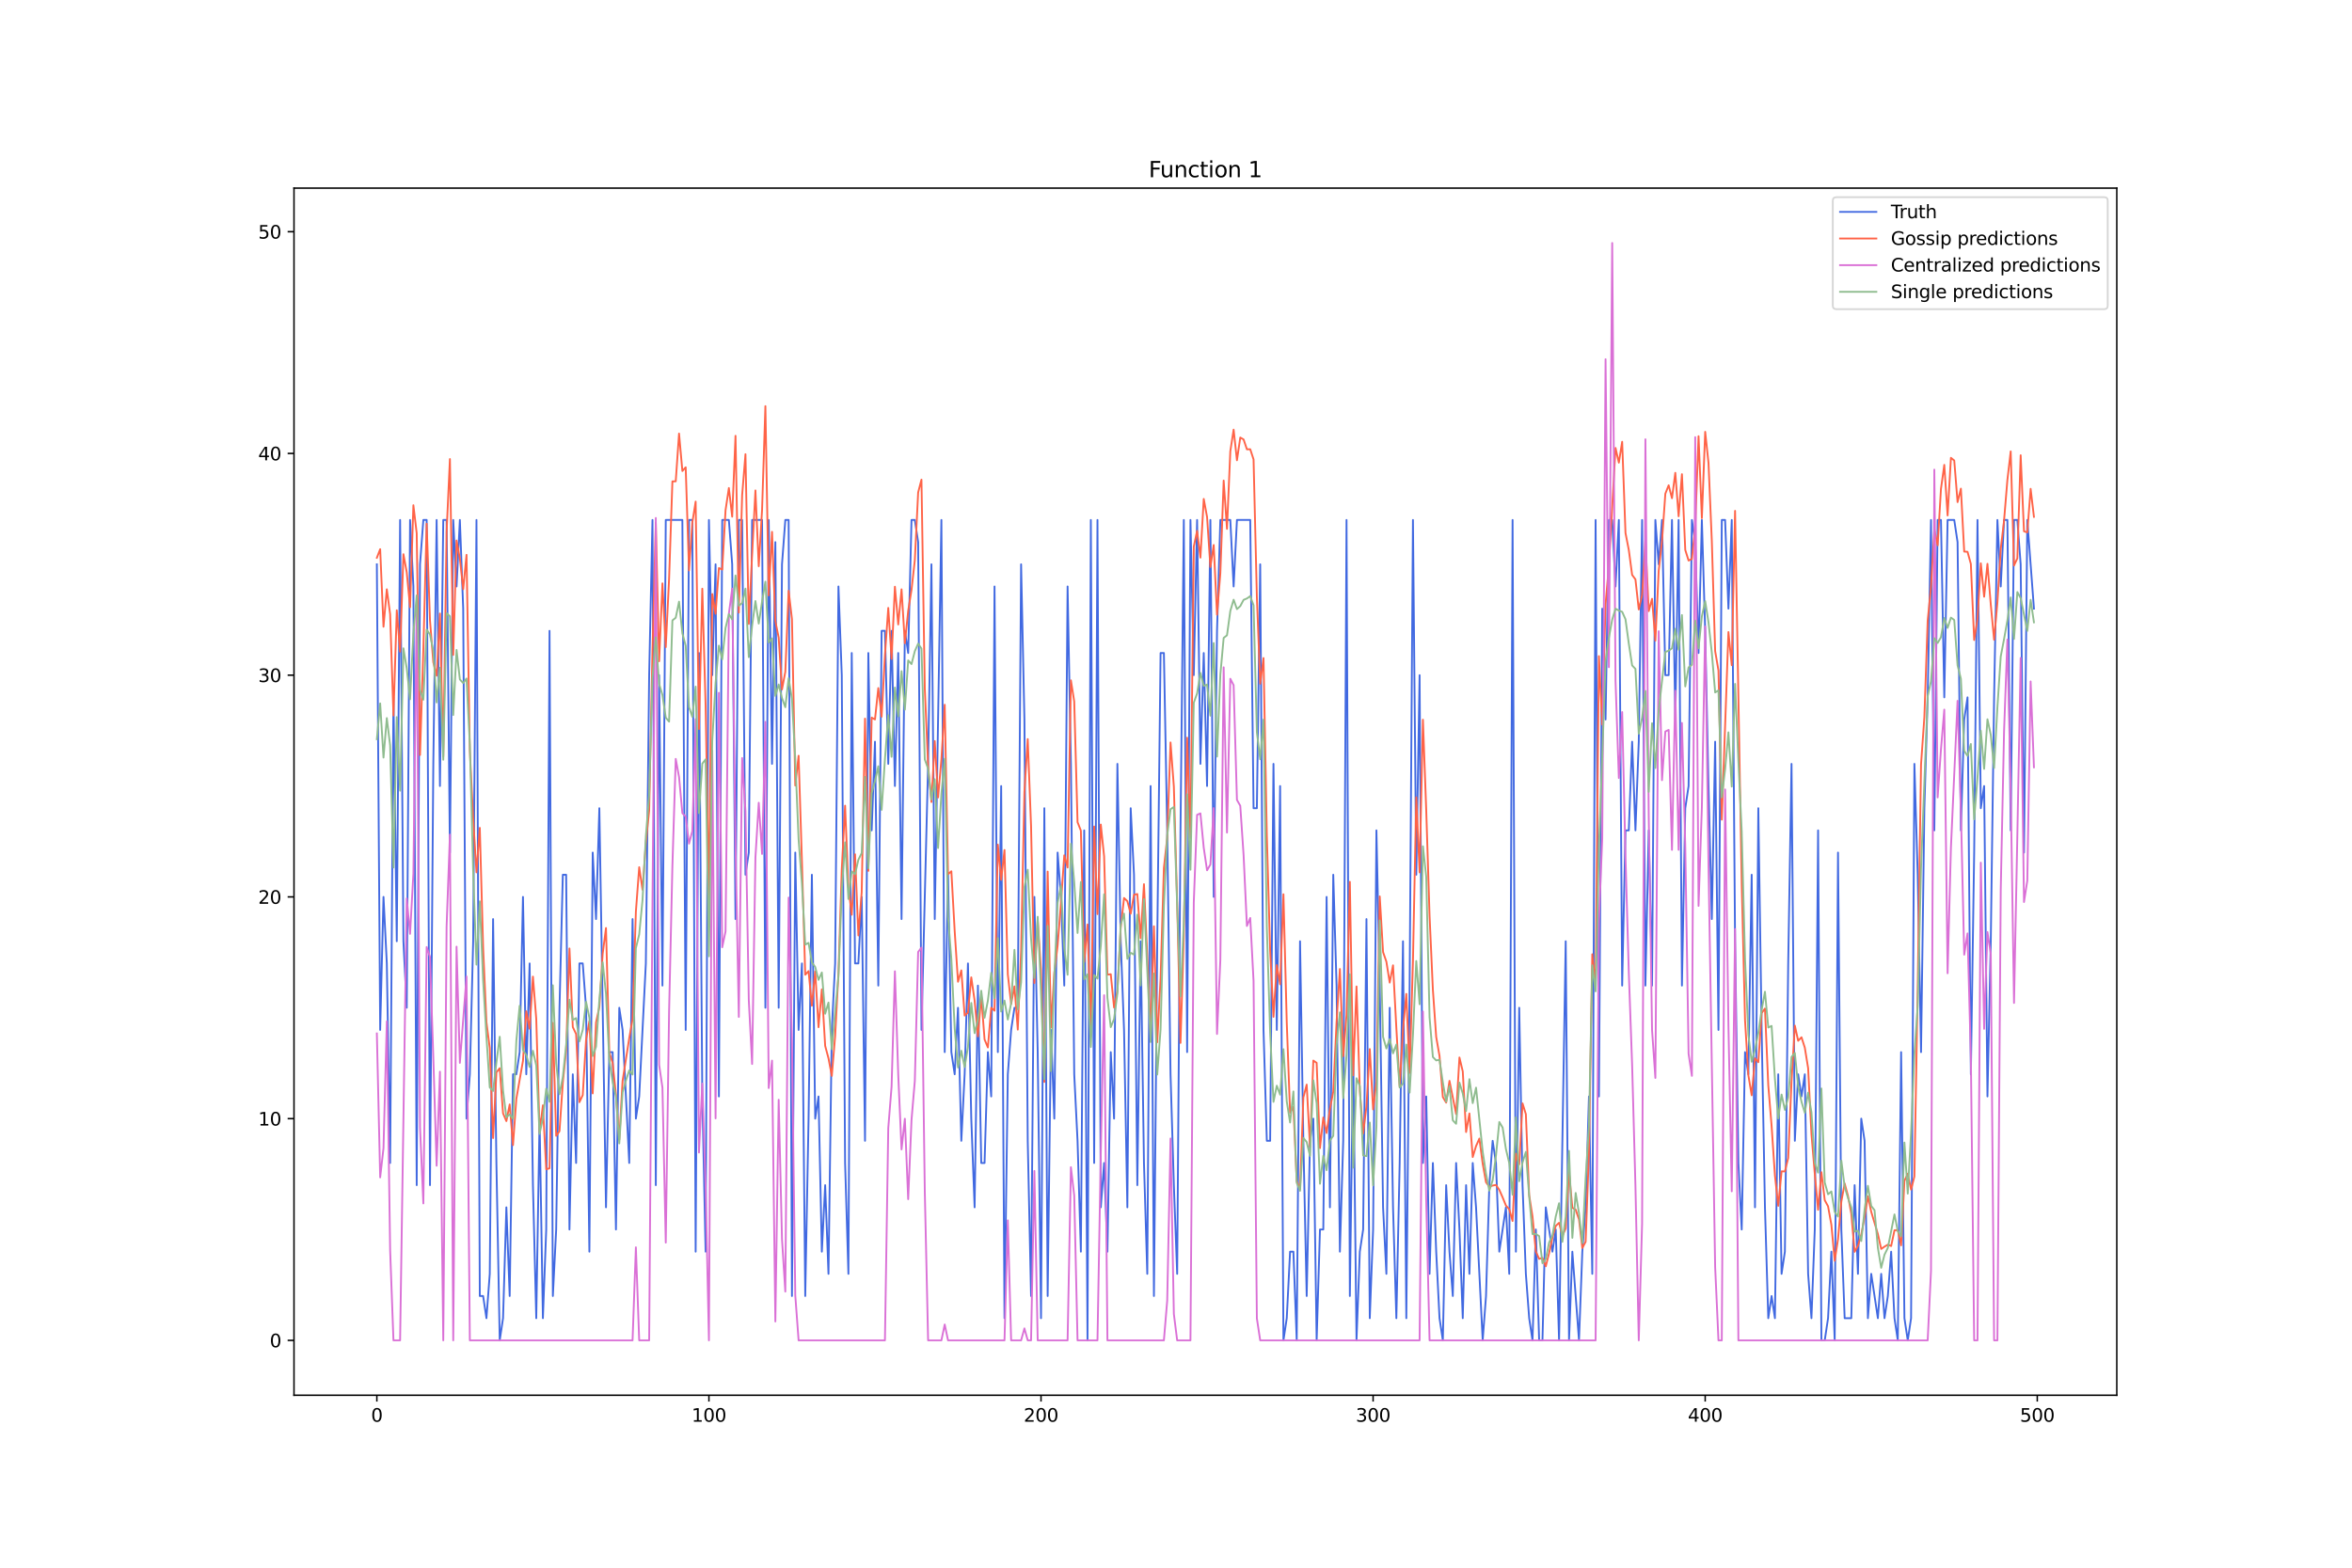 <?xml version="1.0" encoding="utf-8" standalone="no"?>
<!DOCTYPE svg PUBLIC "-//W3C//DTD SVG 1.1//EN"
  "http://www.w3.org/Graphics/SVG/1.1/DTD/svg11.dtd">
<svg xmlns:xlink="http://www.w3.org/1999/xlink" width="1296pt" height="864pt" viewBox="0 0 1296 864" xmlns="http://www.w3.org/2000/svg" version="1.1">
 <defs>
  <style type="text/css">*{stroke-linejoin: round; stroke-linecap: butt}</style>
 </defs>
 <g id="figure_1">
  <g id="patch_1">
   <path d="M 0 864 
L 1296 864 
L 1296 0 
L 0 0 
z
" style="fill: #ffffff"/>
  </g>
  <g id="axes_1">
   <g id="patch_2">
    <path d="M 162 768.96 
L 1166.4 768.96 
L 1166.4 103.68 
L 162 103.68 
z
" style="fill: #ffffff"/>
   </g>
   <g id="matplotlib.axis_1">
    <g id="xtick_1">
     <g id="line2d_1">
      <defs>
       <path id="m74028cc642" d="M 0 0 
L 0 3.5 
" style="stroke: #000000; stroke-width: 0.8"/>
      </defs>
      <g>
       <use xlink:href="#m74028cc642" x="207.655" y="768.96" style="stroke: #000000; stroke-width: 0.8"/>
      </g>
     </g>
     <g id="text_1">
      <!-- 0 -->
      <g transform="translate(204.473 783.558) scale(0.1 -0.1)">
       <defs>
        <path id="DejaVuSans-30" d="M 2034 4250 
Q 1547 4250 1301 3770 
Q 1056 3291 1056 2328 
Q 1056 1369 1301 889 
Q 1547 409 2034 409 
Q 2525 409 2770 889 
Q 3016 1369 3016 2328 
Q 3016 3291 2770 3770 
Q 2525 4250 2034 4250 
z
M 2034 4750 
Q 2819 4750 3233 4129 
Q 3647 3509 3647 2328 
Q 3647 1150 3233 529 
Q 2819 -91 2034 -91 
Q 1250 -91 836 529 
Q 422 1150 422 2328 
Q 422 3509 836 4129 
Q 1250 4750 2034 4750 
z
" transform="scale(0.016)"/>
       </defs>
       <use xlink:href="#DejaVuSans-30"/>
      </g>
     </g>
    </g>
    <g id="xtick_2">
     <g id="line2d_2">
      <g>
       <use xlink:href="#m74028cc642" x="390.639" y="768.96" style="stroke: #000000; stroke-width: 0.8"/>
      </g>
     </g>
     <g id="text_2">
      <!-- 100 -->
      <g transform="translate(381.095 783.558) scale(0.1 -0.1)">
       <defs>
        <path id="DejaVuSans-31" d="M 794 531 
L 1825 531 
L 1825 4091 
L 703 3866 
L 703 4441 
L 1819 4666 
L 2450 4666 
L 2450 531 
L 3481 531 
L 3481 0 
L 794 0 
L 794 531 
z
" transform="scale(0.016)"/>
       </defs>
       <use xlink:href="#DejaVuSans-31"/>
       <use xlink:href="#DejaVuSans-30" x="63.623"/>
       <use xlink:href="#DejaVuSans-30" x="127.246"/>
      </g>
     </g>
    </g>
    <g id="xtick_3">
     <g id="line2d_3">
      <g>
       <use xlink:href="#m74028cc642" x="573.623" y="768.96" style="stroke: #000000; stroke-width: 0.8"/>
      </g>
     </g>
     <g id="text_3">
      <!-- 200 -->
      <g transform="translate(564.079 783.558) scale(0.1 -0.1)">
       <defs>
        <path id="DejaVuSans-32" d="M 1228 531 
L 3431 531 
L 3431 0 
L 469 0 
L 469 531 
Q 828 903 1448 1529 
Q 2069 2156 2228 2338 
Q 2531 2678 2651 2914 
Q 2772 3150 2772 3378 
Q 2772 3750 2511 3984 
Q 2250 4219 1831 4219 
Q 1534 4219 1204 4116 
Q 875 4013 500 3803 
L 500 4441 
Q 881 4594 1212 4672 
Q 1544 4750 1819 4750 
Q 2544 4750 2975 4387 
Q 3406 4025 3406 3419 
Q 3406 3131 3298 2873 
Q 3191 2616 2906 2266 
Q 2828 2175 2409 1742 
Q 1991 1309 1228 531 
z
" transform="scale(0.016)"/>
       </defs>
       <use xlink:href="#DejaVuSans-32"/>
       <use xlink:href="#DejaVuSans-30" x="63.623"/>
       <use xlink:href="#DejaVuSans-30" x="127.246"/>
      </g>
     </g>
    </g>
    <g id="xtick_4">
     <g id="line2d_4">
      <g>
       <use xlink:href="#m74028cc642" x="756.607" y="768.96" style="stroke: #000000; stroke-width: 0.8"/>
      </g>
     </g>
     <g id="text_4">
      <!-- 300 -->
      <g transform="translate(747.063 783.558) scale(0.1 -0.1)">
       <defs>
        <path id="DejaVuSans-33" d="M 2597 2516 
Q 3050 2419 3304 2112 
Q 3559 1806 3559 1356 
Q 3559 666 3084 287 
Q 2609 -91 1734 -91 
Q 1441 -91 1130 -33 
Q 819 25 488 141 
L 488 750 
Q 750 597 1062 519 
Q 1375 441 1716 441 
Q 2309 441 2620 675 
Q 2931 909 2931 1356 
Q 2931 1769 2642 2001 
Q 2353 2234 1838 2234 
L 1294 2234 
L 1294 2753 
L 1863 2753 
Q 2328 2753 2575 2939 
Q 2822 3125 2822 3475 
Q 2822 3834 2567 4026 
Q 2313 4219 1838 4219 
Q 1578 4219 1281 4162 
Q 984 4106 628 3988 
L 628 4550 
Q 988 4650 1302 4700 
Q 1616 4750 1894 4750 
Q 2613 4750 3031 4423 
Q 3450 4097 3450 3541 
Q 3450 3153 3228 2886 
Q 3006 2619 2597 2516 
z
" transform="scale(0.016)"/>
       </defs>
       <use xlink:href="#DejaVuSans-33"/>
       <use xlink:href="#DejaVuSans-30" x="63.623"/>
       <use xlink:href="#DejaVuSans-30" x="127.246"/>
      </g>
     </g>
    </g>
    <g id="xtick_5">
     <g id="line2d_5">
      <g>
       <use xlink:href="#m74028cc642" x="939.591" y="768.96" style="stroke: #000000; stroke-width: 0.8"/>
      </g>
     </g>
     <g id="text_5">
      <!-- 400 -->
      <g transform="translate(930.047 783.558) scale(0.1 -0.1)">
       <defs>
        <path id="DejaVuSans-34" d="M 2419 4116 
L 825 1625 
L 2419 1625 
L 2419 4116 
z
M 2253 4666 
L 3047 4666 
L 3047 1625 
L 3713 1625 
L 3713 1100 
L 3047 1100 
L 3047 0 
L 2419 0 
L 2419 1100 
L 313 1100 
L 313 1709 
L 2253 4666 
z
" transform="scale(0.016)"/>
       </defs>
       <use xlink:href="#DejaVuSans-34"/>
       <use xlink:href="#DejaVuSans-30" x="63.623"/>
       <use xlink:href="#DejaVuSans-30" x="127.246"/>
      </g>
     </g>
    </g>
    <g id="xtick_6">
     <g id="line2d_6">
      <g>
       <use xlink:href="#m74028cc642" x="1122.575" y="768.96" style="stroke: #000000; stroke-width: 0.8"/>
      </g>
     </g>
     <g id="text_6">
      <!-- 500 -->
      <g transform="translate(1113.032 783.558) scale(0.1 -0.1)">
       <defs>
        <path id="DejaVuSans-35" d="M 691 4666 
L 3169 4666 
L 3169 4134 
L 1269 4134 
L 1269 2991 
Q 1406 3038 1543 3061 
Q 1681 3084 1819 3084 
Q 2600 3084 3056 2656 
Q 3513 2228 3513 1497 
Q 3513 744 3044 326 
Q 2575 -91 1722 -91 
Q 1428 -91 1123 -41 
Q 819 9 494 109 
L 494 744 
Q 775 591 1075 516 
Q 1375 441 1709 441 
Q 2250 441 2565 725 
Q 2881 1009 2881 1497 
Q 2881 1984 2565 2268 
Q 2250 2553 1709 2553 
Q 1456 2553 1204 2497 
Q 953 2441 691 2322 
L 691 4666 
z
" transform="scale(0.016)"/>
       </defs>
       <use xlink:href="#DejaVuSans-35"/>
       <use xlink:href="#DejaVuSans-30" x="63.623"/>
       <use xlink:href="#DejaVuSans-30" x="127.246"/>
      </g>
     </g>
    </g>
   </g>
   <g id="matplotlib.axis_2">
    <g id="ytick_1">
     <g id="line2d_7">
      <defs>
       <path id="mfea07d6af3" d="M 0 0 
L -3.5 0 
" style="stroke: #000000; stroke-width: 0.8"/>
      </defs>
      <g>
       <use xlink:href="#mfea07d6af3" x="162" y="738.72" style="stroke: #000000; stroke-width: 0.8"/>
      </g>
     </g>
     <g id="text_7">
      <!-- 0 -->
      <g transform="translate(148.637 742.519) scale(0.1 -0.1)">
       <use xlink:href="#DejaVuSans-30"/>
      </g>
     </g>
    </g>
    <g id="ytick_2">
     <g id="line2d_8">
      <g>
       <use xlink:href="#mfea07d6af3" x="162" y="616.516" style="stroke: #000000; stroke-width: 0.8"/>
      </g>
     </g>
     <g id="text_8">
      <!-- 10 -->
      <g transform="translate(142.275 620.315) scale(0.1 -0.1)">
       <use xlink:href="#DejaVuSans-31"/>
       <use xlink:href="#DejaVuSans-30" x="63.623"/>
      </g>
     </g>
    </g>
    <g id="ytick_3">
     <g id="line2d_9">
      <g>
       <use xlink:href="#mfea07d6af3" x="162" y="494.311" style="stroke: #000000; stroke-width: 0.8"/>
      </g>
     </g>
     <g id="text_9">
      <!-- 20 -->
      <g transform="translate(142.275 498.111) scale(0.1 -0.1)">
       <use xlink:href="#DejaVuSans-32"/>
       <use xlink:href="#DejaVuSans-30" x="63.623"/>
      </g>
     </g>
    </g>
    <g id="ytick_4">
     <g id="line2d_10">
      <g>
       <use xlink:href="#mfea07d6af3" x="162" y="372.107" style="stroke: #000000; stroke-width: 0.8"/>
      </g>
     </g>
     <g id="text_10">
      <!-- 30 -->
      <g transform="translate(142.275 375.906) scale(0.1 -0.1)">
       <use xlink:href="#DejaVuSans-33"/>
       <use xlink:href="#DejaVuSans-30" x="63.623"/>
      </g>
     </g>
    </g>
    <g id="ytick_5">
     <g id="line2d_11">
      <g>
       <use xlink:href="#mfea07d6af3" x="162" y="249.903" style="stroke: #000000; stroke-width: 0.8"/>
      </g>
     </g>
     <g id="text_11">
      <!-- 40 -->
      <g transform="translate(142.275 253.702) scale(0.1 -0.1)">
       <use xlink:href="#DejaVuSans-34"/>
       <use xlink:href="#DejaVuSans-30" x="63.623"/>
      </g>
     </g>
    </g>
    <g id="ytick_6">
     <g id="line2d_12">
      <g>
       <use xlink:href="#mfea07d6af3" x="162" y="127.698" style="stroke: #000000; stroke-width: 0.8"/>
      </g>
     </g>
     <g id="text_12">
      <!-- 50 -->
      <g transform="translate(142.275 131.497) scale(0.1 -0.1)">
       <use xlink:href="#DejaVuSans-35"/>
       <use xlink:href="#DejaVuSans-30" x="63.623"/>
      </g>
     </g>
    </g>
   </g>
   <g id="line2d_13">
    <path d="M 207.655 311.005 
L 209.484 567.634 
L 211.314 494.311 
L 213.144 530.973 
L 214.974 640.957 
L 216.804 384.327 
L 218.634 518.752 
L 220.463 286.564 
L 222.293 518.752 
L 224.123 555.413 
L 225.953 286.564 
L 227.783 323.225 
L 229.613 653.177 
L 231.442 311.005 
L 233.272 286.564 
L 235.102 286.564 
L 236.932 653.177 
L 238.762 420.989 
L 240.592 286.564 
L 242.422 433.209 
L 244.251 286.564 
L 246.081 286.564 
L 247.911 469.87 
L 249.741 286.564 
L 251.571 323.225 
L 253.401 286.564 
L 255.23 335.446 
L 257.06 616.516 
L 258.89 592.075 
L 260.72 518.752 
L 262.55 286.564 
L 264.38 714.279 
L 266.209 714.279 
L 268.039 726.5 
L 269.869 702.059 
L 271.699 506.532 
L 273.529 640.957 
L 275.359 738.72 
L 277.189 726.5 
L 279.018 665.397 
L 280.848 714.279 
L 282.678 592.075 
L 284.508 592.075 
L 286.338 579.854 
L 288.168 494.311 
L 289.997 592.075 
L 291.827 530.973 
L 293.657 653.177 
L 295.487 726.5 
L 297.317 616.516 
L 299.147 726.5 
L 300.976 677.618 
L 302.806 347.666 
L 304.636 714.279 
L 306.466 677.618 
L 308.296 555.413 
L 310.126 482.091 
L 311.956 482.091 
L 313.785 677.618 
L 315.615 592.075 
L 317.445 640.957 
L 319.275 530.973 
L 321.105 530.973 
L 322.935 555.413 
L 324.764 689.838 
L 326.594 469.87 
L 328.424 506.532 
L 330.254 445.43 
L 333.914 665.397 
L 335.743 579.854 
L 337.573 579.854 
L 339.403 677.618 
L 341.233 555.413 
L 343.063 567.634 
L 346.723 640.957 
L 348.552 506.532 
L 350.382 616.516 
L 352.212 604.295 
L 355.872 530.973 
L 357.702 372.107 
L 359.531 286.564 
L 361.361 653.177 
L 363.191 372.107 
L 365.021 543.193 
L 366.851 286.564 
L 376 286.564 
L 377.83 567.634 
L 379.66 286.564 
L 381.489 286.564 
L 383.319 689.838 
L 385.149 359.887 
L 386.979 604.295 
L 388.809 689.838 
L 390.639 286.564 
L 392.469 372.107 
L 394.298 311.005 
L 396.128 604.295 
L 397.958 286.564 
L 401.618 286.564 
L 403.448 311.005 
L 405.277 506.532 
L 407.107 286.564 
L 408.937 286.564 
L 410.767 482.091 
L 412.597 469.87 
L 414.427 286.564 
L 419.916 286.564 
L 421.746 555.413 
L 423.576 286.564 
L 425.406 420.989 
L 427.236 298.784 
L 429.065 555.413 
L 430.895 311.005 
L 432.725 286.564 
L 434.555 286.564 
L 436.385 714.279 
L 438.215 469.87 
L 440.044 567.634 
L 441.874 530.973 
L 443.704 714.279 
L 445.534 616.516 
L 447.364 482.091 
L 449.194 616.516 
L 451.023 604.295 
L 452.853 689.838 
L 454.683 653.177 
L 456.513 702.059 
L 458.343 567.634 
L 460.173 530.973 
L 462.003 323.225 
L 463.832 372.107 
L 465.662 640.957 
L 467.492 702.059 
L 469.322 359.887 
L 471.152 530.973 
L 472.982 530.973 
L 474.811 494.311 
L 476.641 628.736 
L 478.471 359.887 
L 480.301 457.65 
L 482.131 408.768 
L 483.961 543.193 
L 485.79 347.666 
L 487.62 347.666 
L 489.45 420.989 
L 491.28 347.666 
L 493.11 433.209 
L 494.94 359.887 
L 496.77 506.532 
L 498.599 347.666 
L 500.429 359.887 
L 502.259 286.564 
L 504.089 286.564 
L 505.919 298.784 
L 507.749 567.634 
L 511.408 420.989 
L 513.238 311.005 
L 515.068 506.532 
L 518.728 286.564 
L 520.557 579.854 
L 522.387 482.091 
L 524.217 579.854 
L 526.047 592.075 
L 527.877 555.413 
L 529.707 628.736 
L 531.536 592.075 
L 533.366 530.973 
L 535.196 616.516 
L 537.026 665.397 
L 538.856 543.193 
L 540.686 640.957 
L 542.516 640.957 
L 544.345 579.854 
L 546.175 604.295 
L 548.005 323.225 
L 549.835 579.854 
L 551.665 433.209 
L 553.495 726.5 
L 555.324 592.075 
L 557.154 567.634 
L 558.984 555.413 
L 560.814 555.413 
L 562.644 311.005 
L 564.474 396.548 
L 566.303 628.736 
L 568.133 714.279 
L 569.963 494.311 
L 571.793 579.854 
L 573.623 726.5 
L 575.453 445.43 
L 577.283 714.279 
L 579.112 567.634 
L 580.942 616.516 
L 582.772 469.87 
L 584.602 494.311 
L 586.432 543.193 
L 588.262 323.225 
L 590.091 420.989 
L 591.921 592.075 
L 593.751 628.736 
L 595.581 689.838 
L 597.411 457.65 
L 599.241 738.72 
L 601.07 286.564 
L 602.9 640.957 
L 604.73 286.564 
L 606.56 665.397 
L 608.39 640.957 
L 610.22 689.838 
L 612.05 579.854 
L 613.879 616.516 
L 615.709 420.989 
L 617.539 518.752 
L 619.369 567.634 
L 621.199 665.397 
L 623.029 445.43 
L 624.858 482.091 
L 626.688 653.177 
L 628.518 518.752 
L 630.348 640.957 
L 632.178 702.059 
L 634.008 433.209 
L 635.837 714.279 
L 637.667 518.752 
L 639.497 359.887 
L 641.327 359.887 
L 643.157 457.65 
L 644.987 592.075 
L 646.817 653.177 
L 648.646 702.059 
L 650.476 457.65 
L 652.306 286.564 
L 654.136 579.854 
L 655.966 286.564 
L 657.796 372.107 
L 659.625 286.564 
L 661.455 420.989 
L 663.285 359.887 
L 665.115 433.209 
L 666.945 286.564 
L 668.775 494.311 
L 670.604 347.666 
L 672.434 286.564 
L 677.924 286.564 
L 679.754 323.225 
L 681.583 286.564 
L 688.903 286.564 
L 690.733 445.43 
L 692.563 445.43 
L 694.392 311.005 
L 696.222 567.634 
L 698.052 628.736 
L 699.882 628.736 
L 701.712 420.989 
L 703.542 567.634 
L 705.371 433.209 
L 707.201 738.72 
L 709.031 726.5 
L 710.861 689.838 
L 712.691 689.838 
L 714.521 738.72 
L 716.35 518.752 
L 718.18 628.736 
L 720.01 714.279 
L 721.84 628.736 
L 723.67 616.516 
L 725.5 738.72 
L 727.33 677.618 
L 729.159 677.618 
L 730.989 494.311 
L 732.819 665.397 
L 734.649 482.091 
L 736.479 543.193 
L 738.309 689.838 
L 740.138 628.736 
L 741.968 286.564 
L 743.798 714.279 
L 745.628 579.854 
L 747.458 738.72 
L 749.288 689.838 
L 751.117 677.618 
L 752.947 506.532 
L 754.777 726.5 
L 756.607 677.618 
L 758.437 457.65 
L 760.267 543.193 
L 762.097 665.397 
L 763.926 702.059 
L 765.756 555.413 
L 767.586 665.397 
L 769.416 726.5 
L 771.246 640.957 
L 773.076 518.752 
L 774.905 726.5 
L 776.735 543.193 
L 778.565 286.564 
L 780.395 482.091 
L 782.225 372.107 
L 784.055 640.957 
L 785.884 604.295 
L 787.714 702.059 
L 789.544 640.957 
L 791.374 689.838 
L 793.204 726.5 
L 795.034 738.72 
L 796.864 653.177 
L 798.693 689.838 
L 800.523 714.279 
L 802.353 640.957 
L 804.183 677.618 
L 806.013 726.5 
L 807.843 653.177 
L 809.672 702.059 
L 811.502 640.957 
L 813.332 665.397 
L 816.992 738.72 
L 818.822 714.279 
L 820.651 653.177 
L 822.481 628.736 
L 824.311 640.957 
L 826.141 689.838 
L 829.801 665.397 
L 831.63 702.059 
L 833.46 286.564 
L 835.29 689.838 
L 837.12 555.413 
L 838.95 653.177 
L 840.78 702.059 
L 842.61 726.5 
L 844.439 738.72 
L 846.269 677.618 
L 848.099 738.72 
L 849.929 738.72 
L 851.759 665.397 
L 855.418 689.838 
L 857.248 677.618 
L 859.078 738.72 
L 862.738 518.752 
L 864.568 738.72 
L 866.397 689.838 
L 870.057 738.72 
L 871.887 689.838 
L 873.717 665.397 
L 875.547 604.295 
L 877.377 702.059 
L 879.206 286.564 
L 881.036 604.295 
L 882.866 335.446 
L 884.696 396.548 
L 886.526 286.564 
L 888.356 286.564 
L 890.185 323.225 
L 892.015 286.564 
L 893.845 543.193 
L 895.675 457.65 
L 897.505 457.65 
L 899.335 408.768 
L 901.164 457.65 
L 902.994 408.768 
L 904.824 286.564 
L 906.654 543.193 
L 908.484 457.65 
L 910.314 543.193 
L 912.144 286.564 
L 913.973 311.005 
L 915.803 286.564 
L 917.633 372.107 
L 919.463 372.107 
L 921.293 286.564 
L 923.123 396.548 
L 924.952 286.564 
L 926.782 543.193 
L 928.612 445.43 
L 930.442 433.209 
L 932.272 286.564 
L 934.102 298.784 
L 935.931 359.887 
L 937.761 286.564 
L 939.591 347.666 
L 941.421 433.209 
L 943.251 506.532 
L 945.081 408.768 
L 946.911 567.634 
L 948.74 286.564 
L 950.57 286.564 
L 952.4 335.446 
L 954.23 286.564 
L 956.06 518.752 
L 957.89 640.957 
L 959.719 677.618 
L 961.549 579.854 
L 963.379 592.075 
L 965.209 482.091 
L 967.039 665.397 
L 968.869 445.43 
L 970.698 567.634 
L 972.528 665.397 
L 974.358 726.5 
L 976.188 714.279 
L 978.018 726.5 
L 979.848 592.075 
L 981.678 702.059 
L 983.507 689.838 
L 985.337 530.973 
L 987.167 420.989 
L 988.997 628.736 
L 990.827 592.075 
L 992.657 604.295 
L 994.486 592.075 
L 996.316 702.059 
L 998.146 726.5 
L 999.976 677.618 
L 1001.806 457.65 
L 1003.636 738.72 
L 1005.465 738.72 
L 1007.295 726.5 
L 1009.125 689.838 
L 1010.955 738.72 
L 1012.785 469.87 
L 1014.615 677.618 
L 1016.444 726.5 
L 1020.104 726.5 
L 1021.934 653.177 
L 1023.764 702.059 
L 1025.594 616.516 
L 1027.424 628.736 
L 1029.253 726.5 
L 1031.083 702.059 
L 1034.743 726.5 
L 1036.573 702.059 
L 1038.403 726.5 
L 1040.232 714.279 
L 1042.062 689.838 
L 1043.892 726.5 
L 1045.722 738.72 
L 1047.552 579.854 
L 1049.382 726.5 
L 1051.211 738.72 
L 1053.041 726.5 
L 1054.871 420.989 
L 1056.701 482.091 
L 1058.531 579.854 
L 1060.361 445.43 
L 1062.191 384.327 
L 1064.02 286.564 
L 1065.85 457.65 
L 1067.68 286.564 
L 1069.51 286.564 
L 1071.34 384.327 
L 1073.17 286.564 
L 1076.829 286.564 
L 1078.659 298.784 
L 1080.489 457.65 
L 1082.319 396.548 
L 1084.149 384.327 
L 1085.978 592.075 
L 1087.808 469.87 
L 1089.638 286.564 
L 1091.468 445.43 
L 1093.298 433.209 
L 1095.128 604.295 
L 1096.958 518.752 
L 1098.787 384.327 
L 1100.617 286.564 
L 1102.447 323.225 
L 1104.277 286.564 
L 1106.107 286.564 
L 1107.937 457.65 
L 1109.766 286.564 
L 1111.596 286.564 
L 1113.426 311.005 
L 1115.256 469.87 
L 1117.086 286.564 
L 1120.745 335.446 
L 1120.745 335.446 
" clip-path="url(#pcf2c7ff37a)" style="fill: none; stroke: #4169e1; stroke-linecap: square"/>
   </g>
   <g id="line2d_14">
    <path d="M 207.655 307.42 
L 209.484 302.665 
L 211.314 345.413 
L 213.144 324.77 
L 214.974 338.547 
L 216.804 394.336 
L 218.634 336.326 
L 220.463 359.167 
L 222.293 305.432 
L 224.123 315.383 
L 225.953 334.655 
L 227.783 278.441 
L 229.613 293.898 
L 231.442 416.109 
L 233.272 358.095 
L 235.102 288.659 
L 236.932 341.949 
L 238.762 365.004 
L 240.592 372.415 
L 242.422 338.141 
L 244.251 416.923 
L 246.081 293.289 
L 247.911 252.993 
L 249.741 360.937 
L 251.571 297.879 
L 253.401 307.859 
L 255.23 324.737 
L 257.06 305.779 
L 258.89 413.758 
L 260.72 450.866 
L 262.55 480.782 
L 264.38 456.255 
L 266.209 522.17 
L 268.039 563.398 
L 269.869 577.628 
L 271.699 627.235 
L 273.529 591.021 
L 275.359 588.719 
L 277.189 613.594 
L 279.018 617.881 
L 280.848 608.679 
L 282.678 631.11 
L 284.508 605.633 
L 288.168 584.662 
L 289.997 557.33 
L 291.827 566.961 
L 293.657 538.249 
L 295.487 561.551 
L 297.317 623.891 
L 299.147 609.165 
L 300.976 644.448 
L 302.806 643.874 
L 304.636 563.725 
L 306.466 626.003 
L 308.296 623.403 
L 310.126 596.582 
L 311.956 578.889 
L 313.785 522.731 
L 315.615 566.009 
L 317.445 569.899 
L 319.275 607.447 
L 321.105 603.533 
L 322.935 573.02 
L 324.764 562.815 
L 326.594 602.632 
L 328.424 563.502 
L 330.254 554.969 
L 332.084 525.656 
L 333.914 511.45 
L 335.743 580.091 
L 337.573 585.772 
L 339.403 603.3 
L 341.233 628.032 
L 343.063 595.626 
L 346.723 572.143 
L 348.552 561.692 
L 350.382 502.456 
L 352.212 477.939 
L 354.042 490.354 
L 355.872 464.599 
L 357.702 446.799 
L 359.531 358.812 
L 361.361 288.168 
L 363.191 364.43 
L 365.021 321.511 
L 366.851 356.661 
L 368.681 318.983 
L 370.51 265.29 
L 372.34 265.282 
L 374.17 238.949 
L 376 259.583 
L 377.83 257.531 
L 379.66 314.402 
L 381.489 287.95 
L 383.319 276.434 
L 385.149 401.826 
L 386.979 324.441 
L 388.809 388.949 
L 390.639 495.848 
L 392.469 327.384 
L 394.298 338.28 
L 396.128 313.057 
L 397.958 313.906 
L 399.788 281.199 
L 401.618 268.957 
L 403.448 284.757 
L 405.277 240.187 
L 407.107 337.608 
L 408.937 272.864 
L 410.767 250.318 
L 412.597 343.876 
L 414.427 305.661 
L 416.256 270.284 
L 418.086 312.068 
L 419.916 280.988 
L 421.746 223.84 
L 423.576 328.147 
L 425.406 293.12 
L 427.236 342.275 
L 429.065 351.405 
L 430.895 379.976 
L 432.725 370.241 
L 434.555 325.594 
L 436.385 341.229 
L 438.215 432.941 
L 440.044 416.511 
L 441.874 474.61 
L 443.704 537.211 
L 445.534 535.2 
L 447.364 554.279 
L 449.194 535.295 
L 451.023 566.127 
L 452.853 545.254 
L 454.683 576.4 
L 456.513 583.248 
L 458.343 592.959 
L 460.173 570.994 
L 462.003 536.41 
L 463.832 479.034 
L 465.662 444.028 
L 467.492 489.064 
L 469.322 504.15 
L 471.152 470.819 
L 472.982 515.569 
L 474.811 491.747 
L 476.641 396.053 
L 478.471 479.981 
L 480.301 395.484 
L 482.131 396.517 
L 483.961 379.21 
L 485.79 394.977 
L 487.62 361.175 
L 489.45 335.043 
L 491.28 363.163 
L 493.11 323.343 
L 494.94 344.178 
L 496.77 324.788 
L 498.599 354.491 
L 500.429 336.68 
L 502.259 325.099 
L 504.089 308.696 
L 505.919 271.391 
L 507.749 264.336 
L 509.578 379.371 
L 511.408 421.839 
L 513.238 442.019 
L 515.068 408.418 
L 516.898 439.515 
L 518.728 418.573 
L 520.557 388.403 
L 522.387 481.837 
L 524.217 480.175 
L 526.047 513.058 
L 527.877 541.077 
L 529.707 534.793 
L 531.536 559.714 
L 533.366 558.077 
L 535.196 538.65 
L 537.026 551.392 
L 538.856 571.202 
L 540.686 549.098 
L 542.516 572.88 
L 544.345 577.286 
L 546.175 555.368 
L 548.005 557.047 
L 549.835 465.487 
L 551.665 484.921 
L 553.495 468.45 
L 555.324 536.974 
L 557.154 553.335 
L 558.984 543.61 
L 560.814 567.464 
L 562.644 524.066 
L 564.474 436.349 
L 566.303 407.335 
L 568.133 455.302 
L 569.963 541.779 
L 571.793 507.115 
L 573.623 534.675 
L 575.453 596.31 
L 577.283 480.343 
L 579.112 566.338 
L 580.942 536.089 
L 582.772 521.106 
L 584.602 497.896 
L 586.432 471.376 
L 588.262 478.12 
L 590.091 374.944 
L 591.921 386.609 
L 593.751 453.121 
L 595.581 457.788 
L 597.411 530.213 
L 599.241 509.498 
L 601.07 569.019 
L 602.9 455.505 
L 604.73 503.804 
L 606.56 454.419 
L 608.39 471.983 
L 610.22 537.168 
L 612.05 536.908 
L 613.879 555.298 
L 615.709 546.258 
L 617.539 511.173 
L 619.369 494.919 
L 621.199 496.666 
L 623.029 503.574 
L 624.858 493.124 
L 626.688 492.727 
L 628.518 517.089 
L 630.348 487.29 
L 632.178 527.156 
L 634.008 569.584 
L 635.837 510.502 
L 637.667 574.402 
L 639.497 539.224 
L 641.327 478.334 
L 643.157 461.648 
L 644.987 409.18 
L 646.817 433.516 
L 648.646 497.654 
L 650.476 574.78 
L 652.306 515.859 
L 654.136 406.565 
L 655.966 461.766 
L 657.796 301.263 
L 659.625 292.542 
L 661.455 307.327 
L 663.285 274.972 
L 665.115 284.915 
L 666.945 312.524 
L 668.775 300.363 
L 670.604 338.789 
L 672.434 315.905 
L 674.264 264.851 
L 676.094 291.477 
L 677.924 248.724 
L 679.754 236.788 
L 681.583 253.679 
L 683.413 241.142 
L 685.243 242.201 
L 687.073 247.638 
L 688.903 247.585 
L 690.733 253.187 
L 692.563 328.954 
L 694.392 376.802 
L 696.222 362.669 
L 698.052 460.591 
L 699.882 524.012 
L 701.712 560.407 
L 703.542 531.894 
L 705.371 542.488 
L 707.201 492.852 
L 709.031 563.541 
L 710.861 613.275 
L 712.691 610.045 
L 714.521 650.989 
L 716.35 655.218 
L 718.18 604.826 
L 720.01 597.752 
L 721.84 632.122 
L 723.67 584.504 
L 725.5 585.778 
L 727.33 632.795 
L 729.159 615.875 
L 730.989 624.438 
L 732.819 611.21 
L 734.649 601.685 
L 736.479 563.313 
L 738.309 534.019 
L 740.138 582.096 
L 741.968 559.438 
L 743.798 486.012 
L 745.628 592.614 
L 747.458 543.67 
L 749.288 601.131 
L 751.117 624.688 
L 752.947 609.689 
L 754.777 578.165 
L 756.607 611.453 
L 758.437 596.218 
L 760.267 494.037 
L 762.097 524.713 
L 763.926 530.014 
L 765.756 541.54 
L 767.586 532.003 
L 769.416 566.575 
L 771.246 598.795 
L 773.076 567.525 
L 774.905 547.766 
L 776.735 591.283 
L 778.565 529.609 
L 780.395 439.39 
L 782.225 480.817 
L 784.055 396.633 
L 785.884 446.552 
L 787.714 504.632 
L 789.544 545.457 
L 791.374 571.515 
L 793.204 581.963 
L 795.034 604.619 
L 796.864 607.693 
L 798.693 595.686 
L 802.353 614.022 
L 804.183 582.807 
L 806.013 590.502 
L 807.843 623.898 
L 809.672 613.657 
L 811.502 637.683 
L 813.332 631.645 
L 815.162 627.497 
L 816.992 641.305 
L 818.822 651.588 
L 820.651 654.007 
L 822.481 653.398 
L 824.311 653.065 
L 826.141 655.752 
L 827.971 659.91 
L 829.801 664.422 
L 831.63 666.43 
L 833.46 672.923 
L 835.29 635.812 
L 837.12 641.744 
L 838.95 608.108 
L 840.78 614.057 
L 842.61 658.689 
L 844.439 670.434 
L 846.269 689.707 
L 848.099 693.808 
L 849.929 693.249 
L 851.759 697.886 
L 853.589 690.628 
L 855.418 682.026 
L 857.248 675.628 
L 859.078 673.925 
L 860.908 681.204 
L 862.738 676.981 
L 864.568 645.945 
L 866.397 665.628 
L 868.227 666.678 
L 870.057 672.04 
L 871.887 687.82 
L 873.717 684.358 
L 875.547 635.22 
L 877.377 525.919 
L 879.206 543.016 
L 881.036 361.598 
L 882.866 399.334 
L 884.696 332.985 
L 886.526 311.827 
L 890.185 246.87 
L 892.015 254.983 
L 893.845 243.477 
L 895.675 293.731 
L 897.505 303.103 
L 899.335 316.841 
L 901.164 319.326 
L 902.994 335.897 
L 904.824 328.077 
L 906.654 297.99 
L 908.484 336.803 
L 910.314 330.009 
L 912.144 353.071 
L 913.973 314.546 
L 915.803 298.149 
L 917.633 272.101 
L 919.463 267.448 
L 921.293 274.585 
L 923.123 260.592 
L 924.952 284.555 
L 926.782 261.331 
L 928.612 303.078 
L 930.442 308.936 
L 932.272 308.078 
L 934.102 290.122 
L 935.931 240.409 
L 937.761 285.584 
L 939.591 237.985 
L 941.421 255.149 
L 943.251 298.269 
L 945.081 358.825 
L 946.911 369.548 
L 948.74 451.733 
L 952.4 348.339 
L 954.23 366.625 
L 956.06 281.543 
L 959.719 486.854 
L 961.549 562.295 
L 963.379 592.554 
L 965.209 603.658 
L 967.039 583.272 
L 968.869 585.409 
L 970.698 558.305 
L 972.528 555.845 
L 974.358 598.154 
L 976.188 620.545 
L 978.018 647.764 
L 979.848 664.578 
L 981.678 645.549 
L 983.507 645.627 
L 985.337 638.201 
L 987.167 596.04 
L 988.997 565.246 
L 990.827 573.607 
L 992.657 571.666 
L 994.486 577.391 
L 996.316 588.692 
L 998.146 625.028 
L 999.976 646.881 
L 1001.806 666.772 
L 1003.636 646.041 
L 1005.465 661.453 
L 1007.295 664.829 
L 1009.125 675.017 
L 1010.955 694.854 
L 1012.785 682.935 
L 1014.615 662.205 
L 1016.444 652.244 
L 1018.274 659.023 
L 1020.104 668.957 
L 1021.934 689.937 
L 1023.764 686.608 
L 1025.594 680.469 
L 1027.424 670.869 
L 1029.253 659.298 
L 1031.083 667.866 
L 1034.743 680.086 
L 1036.573 688.34 
L 1038.403 687.058 
L 1040.232 685.979 
L 1042.062 686.728 
L 1043.892 678.051 
L 1045.722 677.934 
L 1047.552 686.369 
L 1049.382 650.83 
L 1051.211 646.836 
L 1053.041 655.653 
L 1054.871 648.396 
L 1056.701 543.7 
L 1058.531 421.289 
L 1060.361 395.329 
L 1062.191 342.037 
L 1064.02 323.432 
L 1065.85 291.924 
L 1067.68 300.54 
L 1069.51 269.467 
L 1071.34 256.211 
L 1073.17 284.093 
L 1074.999 252.323 
L 1076.829 253.772 
L 1078.659 276.737 
L 1080.489 269.304 
L 1082.319 303.996 
L 1084.149 304.119 
L 1085.978 310.797 
L 1087.808 352.732 
L 1089.638 341.169 
L 1091.468 310.453 
L 1093.298 328.885 
L 1095.128 310.743 
L 1096.958 333.151 
L 1098.787 352.601 
L 1100.617 331.917 
L 1102.447 302.608 
L 1104.277 286.876 
L 1106.107 264.576 
L 1107.937 248.777 
L 1109.766 311.664 
L 1111.596 307.714 
L 1113.426 250.899 
L 1115.256 292.81 
L 1117.086 293.424 
L 1118.916 269.404 
L 1120.745 284.855 
L 1120.745 284.855 
" clip-path="url(#pcf2c7ff37a)" style="fill: none; stroke: #ff6347; stroke-linecap: square"/>
   </g>
   <g id="line2d_15">
    <path d="M 207.655 569.569 
L 209.484 648.895 
L 211.314 632.795 
L 213.144 562.89 
L 214.974 689.074 
L 216.804 738.72 
L 220.463 738.72 
L 224.123 495.166 
L 225.953 514.686 
L 227.783 481.475 
L 229.613 332.173 
L 231.442 621.345 
L 233.272 663.251 
L 235.102 521.943 
L 236.932 527.35 
L 238.762 582.898 
L 240.592 642.468 
L 242.422 590.63 
L 244.251 738.72 
L 246.081 510.763 
L 247.911 459.968 
L 249.741 738.72 
L 251.571 521.734 
L 253.401 585.782 
L 257.06 538.171 
L 258.89 738.72 
L 348.552 738.72 
L 350.382 687.424 
L 352.212 738.72 
L 357.702 738.72 
L 359.531 496.586 
L 361.361 285.469 
L 363.191 586.845 
L 365.021 599.43 
L 366.851 684.834 
L 368.681 557.572 
L 370.51 477.105 
L 372.34 418.237 
L 374.17 428.224 
L 376 448.182 
L 377.83 450.061 
L 379.66 464.943 
L 381.489 458.068 
L 383.319 396.326 
L 385.149 635.203 
L 386.979 597.187 
L 388.809 653.922 
L 390.639 738.72 
L 392.469 413.626 
L 394.298 616.368 
L 396.128 381.817 
L 397.958 522.057 
L 399.788 513.31 
L 401.618 338.251 
L 403.448 324.388 
L 405.277 465.978 
L 407.107 560.456 
L 408.937 417.772 
L 410.767 447.024 
L 412.597 551.161 
L 414.427 586.395 
L 416.256 472.57 
L 418.086 442.41 
L 419.916 470.644 
L 421.746 397.827 
L 423.576 599.665 
L 425.406 584.53 
L 427.236 728.302 
L 429.065 606.116 
L 430.895 682.944 
L 432.725 711.827 
L 434.555 494.696 
L 436.385 574.498 
L 438.215 713.966 
L 440.044 738.72 
L 487.62 738.72 
L 489.45 621.81 
L 491.28 598.883 
L 493.11 535.298 
L 494.94 592.112 
L 496.77 633.485 
L 498.599 616.578 
L 500.429 660.911 
L 502.259 617.289 
L 504.089 595.665 
L 505.919 524.657 
L 507.749 522.226 
L 509.578 656.418 
L 511.408 738.72 
L 518.728 738.72 
L 520.557 729.981 
L 522.387 738.72 
L 553.495 738.72 
L 555.324 672.573 
L 557.154 738.72 
L 562.644 738.72 
L 564.474 732.127 
L 566.303 738.72 
L 568.133 738.72 
L 569.963 645.348 
L 571.793 738.72 
L 588.262 738.72 
L 590.091 643.268 
L 591.921 658.871 
L 593.751 738.72 
L 604.73 738.72 
L 606.56 635.461 
L 608.39 548.489 
L 610.22 738.72 
L 641.327 738.72 
L 643.157 716.821 
L 644.987 627.46 
L 646.817 724.158 
L 648.646 738.72 
L 655.966 738.72 
L 657.796 497.401 
L 659.625 449.089 
L 661.455 448.284 
L 663.285 467.198 
L 665.115 479.656 
L 666.945 476.455 
L 668.775 445.329 
L 670.604 569.846 
L 672.434 529.046 
L 674.264 367.77 
L 676.094 458.874 
L 677.924 374.088 
L 679.754 377.636 
L 681.583 440.843 
L 683.413 444.087 
L 685.243 471.297 
L 687.073 510.328 
L 688.903 505.918 
L 690.733 540.647 
L 692.563 726.576 
L 694.392 738.72 
L 782.225 738.72 
L 784.055 557.473 
L 785.884 662.213 
L 787.714 738.72 
L 879.206 738.72 
L 881.036 507.663 
L 882.866 462.191 
L 884.696 197.987 
L 886.526 367.705 
L 888.356 133.92 
L 890.185 375.143 
L 892.015 428.789 
L 893.845 392.438 
L 895.675 472.244 
L 897.505 535.995 
L 899.335 586.992 
L 901.164 653.636 
L 902.994 738.72 
L 904.824 674.465 
L 906.654 242.111 
L 908.484 449.733 
L 910.314 567.674 
L 912.144 594.096 
L 913.973 347.882 
L 915.803 429.988 
L 917.633 403.156 
L 919.463 402.275 
L 921.293 468.399 
L 923.123 380.678 
L 924.952 468.372 
L 926.782 398.444 
L 928.612 466.1 
L 930.442 580.793 
L 932.272 592.943 
L 934.102 240.92 
L 935.931 499.261 
L 937.761 444.997 
L 939.591 345.274 
L 941.421 476.163 
L 945.081 698.201 
L 946.911 738.72 
L 948.74 738.72 
L 950.57 435.092 
L 952.4 565.124 
L 954.23 656.581 
L 956.06 512.017 
L 957.89 738.72 
L 1062.191 738.72 
L 1064.02 700.357 
L 1065.85 258.829 
L 1067.68 439.481 
L 1069.51 413.026 
L 1071.34 391.088 
L 1073.17 536.387 
L 1074.999 467.175 
L 1078.659 386.24 
L 1080.489 446.693 
L 1082.319 526.153 
L 1084.149 514.442 
L 1085.978 582.384 
L 1087.808 738.72 
L 1089.638 738.72 
L 1091.468 475.429 
L 1093.298 567.045 
L 1095.128 513.684 
L 1096.958 525.72 
L 1098.787 738.72 
L 1100.617 738.72 
L 1102.447 490.493 
L 1104.277 403.125 
L 1106.107 352.48 
L 1107.937 435.712 
L 1109.766 552.761 
L 1111.596 460.666 
L 1113.426 362.597 
L 1115.256 497.135 
L 1117.086 485.367 
L 1118.916 375.558 
L 1120.745 422.88 
L 1120.745 422.88 
" clip-path="url(#pcf2c7ff37a)" style="fill: none; stroke: #da70d6; stroke-linecap: square"/>
   </g>
   <g id="line2d_16">
    <path d="M 207.655 407.402 
L 209.484 387.651 
L 211.314 417.522 
L 213.144 395.746 
L 214.974 410.854 
L 216.804 478.149 
L 218.634 395.194 
L 220.463 435.782 
L 222.293 357.288 
L 224.123 368.327 
L 225.953 385.41 
L 227.783 349.018 
L 229.613 328.141 
L 231.442 380.226 
L 233.272 385.635 
L 235.102 346.974 
L 236.932 349.721 
L 238.762 358.586 
L 240.592 387.136 
L 242.422 368.043 
L 244.251 418.73 
L 246.081 337.948 
L 247.911 339.641 
L 249.741 394.064 
L 251.571 358.201 
L 253.401 374.475 
L 255.23 376.441 
L 257.06 373.949 
L 258.89 410.276 
L 260.72 480.139 
L 262.55 531.645 
L 264.38 496.73 
L 266.209 540.325 
L 268.039 571.397 
L 269.869 599.319 
L 271.699 601.263 
L 273.529 585.602 
L 275.359 571.369 
L 277.189 601.011 
L 279.018 615.773 
L 280.848 614.176 
L 282.678 616.57 
L 284.508 573.671 
L 286.338 554.321 
L 288.168 578.578 
L 289.997 581.46 
L 291.827 588.057 
L 293.657 579.109 
L 295.487 587.186 
L 297.317 624.945 
L 299.147 616.232 
L 300.976 599.96 
L 302.806 607.245 
L 304.636 543.015 
L 306.466 585.939 
L 308.296 603.054 
L 310.126 593.513 
L 311.956 575.982 
L 313.785 550.964 
L 315.615 562.154 
L 317.445 561.095 
L 319.275 573.959 
L 321.105 567.565 
L 322.935 552.15 
L 324.764 560.937 
L 326.594 582.018 
L 328.424 576.913 
L 330.254 551.015 
L 332.084 530.313 
L 333.914 547.639 
L 335.743 584.193 
L 337.573 596.343 
L 339.403 604.246 
L 341.233 630.173 
L 343.063 601.976 
L 344.893 595.541 
L 346.723 589.957 
L 348.552 592.209 
L 350.382 522.555 
L 352.212 515.009 
L 354.042 496.018 
L 355.872 460.996 
L 357.702 438.072 
L 359.531 373.627 
L 361.361 351.264 
L 363.191 376.941 
L 365.021 383.021 
L 366.851 395.497 
L 368.681 397.712 
L 370.51 341.92 
L 372.34 340.463 
L 374.17 331.57 
L 376 349.056 
L 377.83 355.925 
L 379.66 389.795 
L 381.489 395.023 
L 383.319 378.413 
L 385.149 448.167 
L 386.979 420.867 
L 388.809 418.506 
L 390.639 527.049 
L 392.469 408.15 
L 394.298 376.34 
L 396.128 355.824 
L 397.958 363.399 
L 399.788 346.108 
L 401.618 338.46 
L 403.448 341.348 
L 405.277 317.154 
L 407.107 333.819 
L 408.937 332.394 
L 410.767 324.401 
L 412.597 362.175 
L 414.427 344.902 
L 416.256 331.24 
L 418.086 343.675 
L 419.916 331.573 
L 421.746 320.563 
L 423.576 354.079 
L 425.406 351.811 
L 427.236 383.55 
L 429.065 377.227 
L 430.895 384.745 
L 432.725 389.76 
L 434.555 373.809 
L 436.385 385.109 
L 438.215 418.429 
L 440.044 462.621 
L 441.874 486.96 
L 443.704 520.59 
L 445.534 519.646 
L 447.364 530.456 
L 449.194 532.915 
L 451.023 540.037 
L 452.853 535.951 
L 454.683 558.711 
L 456.513 552.541 
L 458.343 578.281 
L 460.173 557.595 
L 462.003 538.179 
L 463.832 491.233 
L 465.662 464.206 
L 467.492 495.473 
L 469.322 480.288 
L 471.152 481.798 
L 472.982 473.843 
L 474.811 470.129 
L 476.641 428.143 
L 478.471 478.563 
L 480.301 437.052 
L 482.131 430.406 
L 483.961 422.305 
L 485.79 446.355 
L 487.62 418.411 
L 489.45 394.165 
L 491.28 417.114 
L 493.11 378.917 
L 494.94 394.807 
L 496.77 369.895 
L 498.599 391.132 
L 500.429 363.968 
L 502.259 365.998 
L 504.089 358.88 
L 505.919 354.716 
L 507.749 357.448 
L 509.578 418.551 
L 511.408 423.657 
L 513.238 440.612 
L 515.068 429.437 
L 516.898 467.396 
L 518.728 437.743 
L 520.557 418.159 
L 522.387 505.124 
L 524.217 528.728 
L 526.047 566.699 
L 527.877 588.327 
L 529.707 579.101 
L 531.536 588.094 
L 533.366 576.963 
L 535.196 552.741 
L 537.026 569.394 
L 538.856 561.929 
L 540.686 546.031 
L 542.516 560.899 
L 544.345 551.464 
L 546.175 536.105 
L 548.005 550.144 
L 549.835 517.019 
L 551.665 557.508 
L 553.495 551.446 
L 555.324 561.903 
L 557.154 553.031 
L 558.984 523.483 
L 560.814 556.3 
L 562.644 541.384 
L 564.474 488.957 
L 566.303 479.337 
L 568.133 517.309 
L 569.963 538.988 
L 571.793 505.251 
L 573.623 547.29 
L 575.453 594.805 
L 577.283 510.299 
L 579.112 590.357 
L 580.942 539.047 
L 582.772 497.451 
L 584.602 488.083 
L 586.432 522.52 
L 588.262 537.224 
L 590.091 464.993 
L 591.921 486.355 
L 593.751 514.192 
L 595.581 486.082 
L 597.411 539.838 
L 599.241 536.945 
L 601.07 577.028 
L 602.9 537.371 
L 604.73 539.353 
L 606.56 521.311 
L 608.39 492.849 
L 610.22 549.959 
L 612.05 566.079 
L 613.879 561.618 
L 615.709 547.492 
L 617.539 509.658 
L 619.369 503.529 
L 621.199 528.466 
L 623.029 525.113 
L 624.858 526.121 
L 626.688 504.064 
L 628.518 543.125 
L 630.348 495.524 
L 634.008 574.316 
L 635.837 536.545 
L 637.667 592.224 
L 639.497 567.364 
L 641.327 499.281 
L 643.157 460.458 
L 644.987 445.973 
L 646.817 444.757 
L 648.646 499.166 
L 650.476 549.124 
L 652.306 508.197 
L 654.136 437.734 
L 655.966 479.33 
L 657.796 387.263 
L 659.625 382.175 
L 661.455 370.842 
L 663.285 378.057 
L 665.115 377.279 
L 666.945 394.427 
L 668.775 354.405 
L 670.604 416.97 
L 672.434 371.843 
L 674.264 351.572 
L 676.094 350.136 
L 677.924 336.727 
L 679.754 330.508 
L 681.583 335.701 
L 683.413 334.053 
L 685.243 330.595 
L 687.073 329.845 
L 688.903 328.541 
L 690.733 333.595 
L 692.563 403.577 
L 694.392 418.462 
L 696.222 396.597 
L 698.052 511.204 
L 699.882 569.151 
L 701.712 607.28 
L 703.542 598.352 
L 705.371 603.3 
L 707.201 578.221 
L 709.031 607.035 
L 710.861 618.644 
L 712.691 601.521 
L 714.521 651.88 
L 716.35 656.29 
L 718.18 627.16 
L 720.01 629.403 
L 721.84 637.066 
L 723.67 595.393 
L 725.5 608.08 
L 727.33 652.409 
L 729.159 636.969 
L 730.989 644.924 
L 732.819 628.564 
L 734.649 625.997 
L 736.479 576.202 
L 738.309 557.933 
L 740.138 605.204 
L 741.968 581.548 
L 743.798 536.969 
L 745.628 643.555 
L 747.458 594.247 
L 749.288 598.578 
L 751.117 636.766 
L 752.947 637.188 
L 754.777 618.662 
L 756.607 653.304 
L 758.437 621.011 
L 760.267 507.255 
L 762.097 571.451 
L 763.926 577.85 
L 765.756 572.673 
L 767.586 580.519 
L 769.416 575.666 
L 771.246 599.377 
L 773.076 597.099 
L 774.905 575.692 
L 776.735 602.187 
L 778.565 570.399 
L 780.395 529.643 
L 782.225 553.474 
L 784.055 466.414 
L 785.884 483.217 
L 787.714 560.622 
L 789.544 582.55 
L 791.374 584.427 
L 793.204 584.078 
L 795.034 596.517 
L 796.864 607.156 
L 798.693 598.55 
L 800.523 617.454 
L 802.353 619.352 
L 804.183 596.665 
L 806.013 602.665 
L 807.843 612.357 
L 809.672 594.763 
L 811.502 607.969 
L 813.332 599.431 
L 816.992 634.701 
L 818.822 646.88 
L 820.651 656.235 
L 822.481 650.533 
L 824.311 636.936 
L 826.141 618.37 
L 827.971 621.421 
L 829.801 633.34 
L 831.63 641.006 
L 833.46 658.453 
L 835.29 615.774 
L 837.12 651.005 
L 838.95 640.676 
L 840.78 634.818 
L 842.61 659.372 
L 844.439 680.118 
L 846.269 680.095 
L 848.099 681.235 
L 849.929 696.198 
L 851.759 693.88 
L 853.589 684.791 
L 855.418 680.849 
L 857.248 670.423 
L 859.078 663.129 
L 860.908 684.409 
L 862.738 670.463 
L 864.568 634.277 
L 866.397 682.214 
L 868.227 657.463 
L 870.057 668.617 
L 871.887 685.014 
L 873.717 649.357 
L 875.547 620.311 
L 877.377 531.981 
L 879.206 546.361 
L 881.036 466.888 
L 882.866 417.293 
L 884.696 364.367 
L 886.526 351.485 
L 888.356 341.474 
L 890.185 335.474 
L 892.015 336.51 
L 893.845 337.174 
L 895.675 341.31 
L 897.505 354.68 
L 899.335 366.724 
L 901.164 368.652 
L 902.994 404.409 
L 904.824 395.657 
L 906.654 380.799 
L 908.484 436.423 
L 910.314 398.58 
L 912.144 423.306 
L 913.973 391.521 
L 917.633 359.313 
L 919.463 358.608 
L 921.293 357.318 
L 923.123 346.531 
L 924.952 358.129 
L 926.782 338.956 
L 928.612 378.308 
L 930.442 367.805 
L 932.272 366.389 
L 934.102 342.017 
L 935.931 357.351 
L 937.761 339.684 
L 939.591 331.288 
L 941.421 343.025 
L 943.251 359.768 
L 945.081 381.637 
L 946.911 380.488 
L 948.74 439.416 
L 950.57 424.003 
L 952.4 403.612 
L 954.23 433.527 
L 956.06 376.904 
L 957.89 419.383 
L 959.719 458.152 
L 961.549 528.593 
L 963.379 570.319 
L 965.209 585.178 
L 967.039 578.322 
L 968.869 569.315 
L 970.698 556.634 
L 972.528 546.579 
L 974.358 566.303 
L 976.188 565.398 
L 978.018 594.531 
L 979.848 616.493 
L 981.678 603.235 
L 983.507 611.687 
L 985.337 604.81 
L 987.167 582.536 
L 988.997 580.29 
L 990.827 598.723 
L 992.657 607.18 
L 994.486 613.307 
L 996.316 602.182 
L 998.146 612.998 
L 999.976 640.859 
L 1001.806 646.287 
L 1003.636 599.886 
L 1005.465 651.689 
L 1007.295 658.202 
L 1009.125 656.657 
L 1010.955 667.939 
L 1012.785 670.481 
L 1014.615 639.649 
L 1016.444 654.124 
L 1018.274 660.203 
L 1020.104 665.41 
L 1021.934 678.764 
L 1023.764 678.236 
L 1025.594 683.982 
L 1027.424 666.578 
L 1029.253 653.535 
L 1031.083 664.604 
L 1032.913 667.002 
L 1034.743 687.693 
L 1036.573 698.746 
L 1038.403 691.486 
L 1040.232 687.76 
L 1043.892 669.295 
L 1045.722 678.543 
L 1047.552 681.295 
L 1049.382 629.699 
L 1051.211 657.839 
L 1053.041 624.161 
L 1054.871 580.767 
L 1056.701 554.629 
L 1058.531 478.42 
L 1062.191 383.732 
L 1064.02 375.449 
L 1065.85 351.693 
L 1067.68 354.359 
L 1069.51 351.182 
L 1071.34 340.621 
L 1073.17 346.063 
L 1074.999 340.376 
L 1076.829 341.687 
L 1078.659 366.708 
L 1080.489 374.103 
L 1082.319 413.868 
L 1084.149 416.547 
L 1085.978 410.019 
L 1087.808 451.555 
L 1089.638 428.617 
L 1091.468 402.716 
L 1093.298 423.756 
L 1095.128 396.416 
L 1096.958 405.016 
L 1098.787 423.283 
L 1100.617 389.775 
L 1102.447 361.797 
L 1104.277 352.213 
L 1106.107 341.925 
L 1107.937 329.267 
L 1109.766 352.133 
L 1111.596 326.291 
L 1113.426 329.654 
L 1117.086 347.717 
L 1118.916 330.577 
L 1120.745 342.983 
L 1120.745 342.983 
" clip-path="url(#pcf2c7ff37a)" style="fill: none; stroke: #8fbc8f; stroke-linecap: square"/>
   </g>
   <g id="patch_3">
    <path d="M 162 768.96 
L 162 103.68 
" style="fill: none; stroke: #000000; stroke-width: 0.8; stroke-linejoin: miter; stroke-linecap: square"/>
   </g>
   <g id="patch_4">
    <path d="M 1166.4 768.96 
L 1166.4 103.68 
" style="fill: none; stroke: #000000; stroke-width: 0.8; stroke-linejoin: miter; stroke-linecap: square"/>
   </g>
   <g id="patch_5">
    <path d="M 162 768.96 
L 1166.4 768.96 
" style="fill: none; stroke: #000000; stroke-width: 0.8; stroke-linejoin: miter; stroke-linecap: square"/>
   </g>
   <g id="patch_6">
    <path d="M 162 103.68 
L 1166.4 103.68 
" style="fill: none; stroke: #000000; stroke-width: 0.8; stroke-linejoin: miter; stroke-linecap: square"/>
   </g>
   <g id="text_13">
    <!-- Function 1 -->
    <g transform="translate(632.958 97.68) scale(0.12 -0.12)">
     <defs>
      <path id="DejaVuSans-46" d="M 628 4666 
L 3309 4666 
L 3309 4134 
L 1259 4134 
L 1259 2759 
L 3109 2759 
L 3109 2228 
L 1259 2228 
L 1259 0 
L 628 0 
L 628 4666 
z
" transform="scale(0.016)"/>
      <path id="DejaVuSans-75" d="M 544 1381 
L 544 3500 
L 1119 3500 
L 1119 1403 
Q 1119 906 1312 657 
Q 1506 409 1894 409 
Q 2359 409 2629 706 
Q 2900 1003 2900 1516 
L 2900 3500 
L 3475 3500 
L 3475 0 
L 2900 0 
L 2900 538 
Q 2691 219 2414 64 
Q 2138 -91 1772 -91 
Q 1169 -91 856 284 
Q 544 659 544 1381 
z
M 1991 3584 
L 1991 3584 
z
" transform="scale(0.016)"/>
      <path id="DejaVuSans-6e" d="M 3513 2113 
L 3513 0 
L 2938 0 
L 2938 2094 
Q 2938 2591 2744 2837 
Q 2550 3084 2163 3084 
Q 1697 3084 1428 2787 
Q 1159 2491 1159 1978 
L 1159 0 
L 581 0 
L 581 3500 
L 1159 3500 
L 1159 2956 
Q 1366 3272 1645 3428 
Q 1925 3584 2291 3584 
Q 2894 3584 3203 3211 
Q 3513 2838 3513 2113 
z
" transform="scale(0.016)"/>
      <path id="DejaVuSans-63" d="M 3122 3366 
L 3122 2828 
Q 2878 2963 2633 3030 
Q 2388 3097 2138 3097 
Q 1578 3097 1268 2742 
Q 959 2388 959 1747 
Q 959 1106 1268 751 
Q 1578 397 2138 397 
Q 2388 397 2633 464 
Q 2878 531 3122 666 
L 3122 134 
Q 2881 22 2623 -34 
Q 2366 -91 2075 -91 
Q 1284 -91 818 406 
Q 353 903 353 1747 
Q 353 2603 823 3093 
Q 1294 3584 2113 3584 
Q 2378 3584 2631 3529 
Q 2884 3475 3122 3366 
z
" transform="scale(0.016)"/>
      <path id="DejaVuSans-74" d="M 1172 4494 
L 1172 3500 
L 2356 3500 
L 2356 3053 
L 1172 3053 
L 1172 1153 
Q 1172 725 1289 603 
Q 1406 481 1766 481 
L 2356 481 
L 2356 0 
L 1766 0 
Q 1100 0 847 248 
Q 594 497 594 1153 
L 594 3053 
L 172 3053 
L 172 3500 
L 594 3500 
L 594 4494 
L 1172 4494 
z
" transform="scale(0.016)"/>
      <path id="DejaVuSans-69" d="M 603 3500 
L 1178 3500 
L 1178 0 
L 603 0 
L 603 3500 
z
M 603 4863 
L 1178 4863 
L 1178 4134 
L 603 4134 
L 603 4863 
z
" transform="scale(0.016)"/>
      <path id="DejaVuSans-6f" d="M 1959 3097 
Q 1497 3097 1228 2736 
Q 959 2375 959 1747 
Q 959 1119 1226 758 
Q 1494 397 1959 397 
Q 2419 397 2687 759 
Q 2956 1122 2956 1747 
Q 2956 2369 2687 2733 
Q 2419 3097 1959 3097 
z
M 1959 3584 
Q 2709 3584 3137 3096 
Q 3566 2609 3566 1747 
Q 3566 888 3137 398 
Q 2709 -91 1959 -91 
Q 1206 -91 779 398 
Q 353 888 353 1747 
Q 353 2609 779 3096 
Q 1206 3584 1959 3584 
z
" transform="scale(0.016)"/>
      <path id="DejaVuSans-20" transform="scale(0.016)"/>
     </defs>
     <use xlink:href="#DejaVuSans-46"/>
     <use xlink:href="#DejaVuSans-75" x="52.02"/>
     <use xlink:href="#DejaVuSans-6e" x="115.398"/>
     <use xlink:href="#DejaVuSans-63" x="178.777"/>
     <use xlink:href="#DejaVuSans-74" x="233.758"/>
     <use xlink:href="#DejaVuSans-69" x="272.967"/>
     <use xlink:href="#DejaVuSans-6f" x="300.75"/>
     <use xlink:href="#DejaVuSans-6e" x="361.932"/>
     <use xlink:href="#DejaVuSans-20" x="425.311"/>
     <use xlink:href="#DejaVuSans-31" x="457.098"/>
    </g>
   </g>
   <g id="legend_1">
    <g id="patch_7">
     <path d="M 1011.906 170.393 
L 1159.4 170.393 
Q 1161.4 170.393 1161.4 168.393 
L 1161.4 110.68 
Q 1161.4 108.68 1159.4 108.68 
L 1011.906 108.68 
Q 1009.906 108.68 1009.906 110.68 
L 1009.906 168.393 
Q 1009.906 170.393 1011.906 170.393 
z
" style="fill: #ffffff; opacity: 0.8; stroke: #cccccc; stroke-linejoin: miter"/>
    </g>
    <g id="line2d_17">
     <path d="M 1013.906 116.778 
L 1023.906 116.778 
L 1033.906 116.778 
" style="fill: none; stroke: #4169e1; stroke-linecap: square"/>
    </g>
    <g id="text_14">
     <!-- Truth -->
     <g transform="translate(1041.906 120.278) scale(0.1 -0.1)">
      <defs>
       <path id="DejaVuSans-54" d="M -19 4666 
L 3928 4666 
L 3928 4134 
L 2272 4134 
L 2272 0 
L 1638 0 
L 1638 4134 
L -19 4134 
L -19 4666 
z
" transform="scale(0.016)"/>
       <path id="DejaVuSans-72" d="M 2631 2963 
Q 2534 3019 2420 3045 
Q 2306 3072 2169 3072 
Q 1681 3072 1420 2755 
Q 1159 2438 1159 1844 
L 1159 0 
L 581 0 
L 581 3500 
L 1159 3500 
L 1159 2956 
Q 1341 3275 1631 3429 
Q 1922 3584 2338 3584 
Q 2397 3584 2469 3576 
Q 2541 3569 2628 3553 
L 2631 2963 
z
" transform="scale(0.016)"/>
       <path id="DejaVuSans-68" d="M 3513 2113 
L 3513 0 
L 2938 0 
L 2938 2094 
Q 2938 2591 2744 2837 
Q 2550 3084 2163 3084 
Q 1697 3084 1428 2787 
Q 1159 2491 1159 1978 
L 1159 0 
L 581 0 
L 581 4863 
L 1159 4863 
L 1159 2956 
Q 1366 3272 1645 3428 
Q 1925 3584 2291 3584 
Q 2894 3584 3203 3211 
Q 3513 2838 3513 2113 
z
" transform="scale(0.016)"/>
      </defs>
      <use xlink:href="#DejaVuSans-54"/>
      <use xlink:href="#DejaVuSans-72" x="46.334"/>
      <use xlink:href="#DejaVuSans-75" x="87.447"/>
      <use xlink:href="#DejaVuSans-74" x="150.826"/>
      <use xlink:href="#DejaVuSans-68" x="190.035"/>
     </g>
    </g>
    <g id="line2d_18">
     <path d="M 1013.906 131.457 
L 1023.906 131.457 
L 1033.906 131.457 
" style="fill: none; stroke: #ff6347; stroke-linecap: square"/>
    </g>
    <g id="text_15">
     <!-- Gossip predictions -->
     <g transform="translate(1041.906 134.957) scale(0.1 -0.1)">
      <defs>
       <path id="DejaVuSans-47" d="M 3809 666 
L 3809 1919 
L 2778 1919 
L 2778 2438 
L 4434 2438 
L 4434 434 
Q 4069 175 3628 42 
Q 3188 -91 2688 -91 
Q 1594 -91 976 548 
Q 359 1188 359 2328 
Q 359 3472 976 4111 
Q 1594 4750 2688 4750 
Q 3144 4750 3555 4637 
Q 3966 4525 4313 4306 
L 4313 3634 
Q 3963 3931 3569 4081 
Q 3175 4231 2741 4231 
Q 1884 4231 1454 3753 
Q 1025 3275 1025 2328 
Q 1025 1384 1454 906 
Q 1884 428 2741 428 
Q 3075 428 3337 486 
Q 3600 544 3809 666 
z
" transform="scale(0.016)"/>
       <path id="DejaVuSans-73" d="M 2834 3397 
L 2834 2853 
Q 2591 2978 2328 3040 
Q 2066 3103 1784 3103 
Q 1356 3103 1142 2972 
Q 928 2841 928 2578 
Q 928 2378 1081 2264 
Q 1234 2150 1697 2047 
L 1894 2003 
Q 2506 1872 2764 1633 
Q 3022 1394 3022 966 
Q 3022 478 2636 193 
Q 2250 -91 1575 -91 
Q 1294 -91 989 -36 
Q 684 19 347 128 
L 347 722 
Q 666 556 975 473 
Q 1284 391 1588 391 
Q 1994 391 2212 530 
Q 2431 669 2431 922 
Q 2431 1156 2273 1281 
Q 2116 1406 1581 1522 
L 1381 1569 
Q 847 1681 609 1914 
Q 372 2147 372 2553 
Q 372 3047 722 3315 
Q 1072 3584 1716 3584 
Q 2034 3584 2315 3537 
Q 2597 3491 2834 3397 
z
" transform="scale(0.016)"/>
       <path id="DejaVuSans-70" d="M 1159 525 
L 1159 -1331 
L 581 -1331 
L 581 3500 
L 1159 3500 
L 1159 2969 
Q 1341 3281 1617 3432 
Q 1894 3584 2278 3584 
Q 2916 3584 3314 3078 
Q 3713 2572 3713 1747 
Q 3713 922 3314 415 
Q 2916 -91 2278 -91 
Q 1894 -91 1617 61 
Q 1341 213 1159 525 
z
M 3116 1747 
Q 3116 2381 2855 2742 
Q 2594 3103 2138 3103 
Q 1681 3103 1420 2742 
Q 1159 2381 1159 1747 
Q 1159 1113 1420 752 
Q 1681 391 2138 391 
Q 2594 391 2855 752 
Q 3116 1113 3116 1747 
z
" transform="scale(0.016)"/>
       <path id="DejaVuSans-65" d="M 3597 1894 
L 3597 1613 
L 953 1613 
Q 991 1019 1311 708 
Q 1631 397 2203 397 
Q 2534 397 2845 478 
Q 3156 559 3463 722 
L 3463 178 
Q 3153 47 2828 -22 
Q 2503 -91 2169 -91 
Q 1331 -91 842 396 
Q 353 884 353 1716 
Q 353 2575 817 3079 
Q 1281 3584 2069 3584 
Q 2775 3584 3186 3129 
Q 3597 2675 3597 1894 
z
M 3022 2063 
Q 3016 2534 2758 2815 
Q 2500 3097 2075 3097 
Q 1594 3097 1305 2825 
Q 1016 2553 972 2059 
L 3022 2063 
z
" transform="scale(0.016)"/>
       <path id="DejaVuSans-64" d="M 2906 2969 
L 2906 4863 
L 3481 4863 
L 3481 0 
L 2906 0 
L 2906 525 
Q 2725 213 2448 61 
Q 2172 -91 1784 -91 
Q 1150 -91 751 415 
Q 353 922 353 1747 
Q 353 2572 751 3078 
Q 1150 3584 1784 3584 
Q 2172 3584 2448 3432 
Q 2725 3281 2906 2969 
z
M 947 1747 
Q 947 1113 1208 752 
Q 1469 391 1925 391 
Q 2381 391 2643 752 
Q 2906 1113 2906 1747 
Q 2906 2381 2643 2742 
Q 2381 3103 1925 3103 
Q 1469 3103 1208 2742 
Q 947 2381 947 1747 
z
" transform="scale(0.016)"/>
      </defs>
      <use xlink:href="#DejaVuSans-47"/>
      <use xlink:href="#DejaVuSans-6f" x="77.49"/>
      <use xlink:href="#DejaVuSans-73" x="138.672"/>
      <use xlink:href="#DejaVuSans-73" x="190.771"/>
      <use xlink:href="#DejaVuSans-69" x="242.871"/>
      <use xlink:href="#DejaVuSans-70" x="270.654"/>
      <use xlink:href="#DejaVuSans-20" x="334.131"/>
      <use xlink:href="#DejaVuSans-70" x="365.918"/>
      <use xlink:href="#DejaVuSans-72" x="429.395"/>
      <use xlink:href="#DejaVuSans-65" x="468.258"/>
      <use xlink:href="#DejaVuSans-64" x="529.781"/>
      <use xlink:href="#DejaVuSans-69" x="593.258"/>
      <use xlink:href="#DejaVuSans-63" x="621.041"/>
      <use xlink:href="#DejaVuSans-74" x="676.021"/>
      <use xlink:href="#DejaVuSans-69" x="715.23"/>
      <use xlink:href="#DejaVuSans-6f" x="743.014"/>
      <use xlink:href="#DejaVuSans-6e" x="804.195"/>
      <use xlink:href="#DejaVuSans-73" x="867.574"/>
     </g>
    </g>
    <g id="line2d_19">
     <path d="M 1013.906 146.135 
L 1023.906 146.135 
L 1033.906 146.135 
" style="fill: none; stroke: #da70d6; stroke-linecap: square"/>
    </g>
    <g id="text_16">
     <!-- Centralized predictions -->
     <g transform="translate(1041.906 149.635) scale(0.1 -0.1)">
      <defs>
       <path id="DejaVuSans-43" d="M 4122 4306 
L 4122 3641 
Q 3803 3938 3442 4084 
Q 3081 4231 2675 4231 
Q 1875 4231 1450 3742 
Q 1025 3253 1025 2328 
Q 1025 1406 1450 917 
Q 1875 428 2675 428 
Q 3081 428 3442 575 
Q 3803 722 4122 1019 
L 4122 359 
Q 3791 134 3420 21 
Q 3050 -91 2638 -91 
Q 1578 -91 968 557 
Q 359 1206 359 2328 
Q 359 3453 968 4101 
Q 1578 4750 2638 4750 
Q 3056 4750 3426 4639 
Q 3797 4528 4122 4306 
z
" transform="scale(0.016)"/>
       <path id="DejaVuSans-61" d="M 2194 1759 
Q 1497 1759 1228 1600 
Q 959 1441 959 1056 
Q 959 750 1161 570 
Q 1363 391 1709 391 
Q 2188 391 2477 730 
Q 2766 1069 2766 1631 
L 2766 1759 
L 2194 1759 
z
M 3341 1997 
L 3341 0 
L 2766 0 
L 2766 531 
Q 2569 213 2275 61 
Q 1981 -91 1556 -91 
Q 1019 -91 701 211 
Q 384 513 384 1019 
Q 384 1609 779 1909 
Q 1175 2209 1959 2209 
L 2766 2209 
L 2766 2266 
Q 2766 2663 2505 2880 
Q 2244 3097 1772 3097 
Q 1472 3097 1187 3025 
Q 903 2953 641 2809 
L 641 3341 
Q 956 3463 1253 3523 
Q 1550 3584 1831 3584 
Q 2591 3584 2966 3190 
Q 3341 2797 3341 1997 
z
" transform="scale(0.016)"/>
       <path id="DejaVuSans-6c" d="M 603 4863 
L 1178 4863 
L 1178 0 
L 603 0 
L 603 4863 
z
" transform="scale(0.016)"/>
       <path id="DejaVuSans-7a" d="M 353 3500 
L 3084 3500 
L 3084 2975 
L 922 459 
L 3084 459 
L 3084 0 
L 275 0 
L 275 525 
L 2438 3041 
L 353 3041 
L 353 3500 
z
" transform="scale(0.016)"/>
      </defs>
      <use xlink:href="#DejaVuSans-43"/>
      <use xlink:href="#DejaVuSans-65" x="69.824"/>
      <use xlink:href="#DejaVuSans-6e" x="131.348"/>
      <use xlink:href="#DejaVuSans-74" x="194.727"/>
      <use xlink:href="#DejaVuSans-72" x="233.936"/>
      <use xlink:href="#DejaVuSans-61" x="275.049"/>
      <use xlink:href="#DejaVuSans-6c" x="336.328"/>
      <use xlink:href="#DejaVuSans-69" x="364.111"/>
      <use xlink:href="#DejaVuSans-7a" x="391.895"/>
      <use xlink:href="#DejaVuSans-65" x="444.385"/>
      <use xlink:href="#DejaVuSans-64" x="505.908"/>
      <use xlink:href="#DejaVuSans-20" x="569.385"/>
      <use xlink:href="#DejaVuSans-70" x="601.172"/>
      <use xlink:href="#DejaVuSans-72" x="664.648"/>
      <use xlink:href="#DejaVuSans-65" x="703.512"/>
      <use xlink:href="#DejaVuSans-64" x="765.035"/>
      <use xlink:href="#DejaVuSans-69" x="828.512"/>
      <use xlink:href="#DejaVuSans-63" x="856.295"/>
      <use xlink:href="#DejaVuSans-74" x="911.275"/>
      <use xlink:href="#DejaVuSans-69" x="950.484"/>
      <use xlink:href="#DejaVuSans-6f" x="978.268"/>
      <use xlink:href="#DejaVuSans-6e" x="1039.449"/>
      <use xlink:href="#DejaVuSans-73" x="1102.828"/>
     </g>
    </g>
    <g id="line2d_20">
     <path d="M 1013.906 160.813 
L 1023.906 160.813 
L 1033.906 160.813 
" style="fill: none; stroke: #8fbc8f; stroke-linecap: square"/>
    </g>
    <g id="text_17">
     <!-- Single predictions -->
     <g transform="translate(1041.906 164.313) scale(0.1 -0.1)">
      <defs>
       <path id="DejaVuSans-53" d="M 3425 4513 
L 3425 3897 
Q 3066 4069 2747 4153 
Q 2428 4238 2131 4238 
Q 1616 4238 1336 4038 
Q 1056 3838 1056 3469 
Q 1056 3159 1242 3001 
Q 1428 2844 1947 2747 
L 2328 2669 
Q 3034 2534 3370 2195 
Q 3706 1856 3706 1288 
Q 3706 609 3251 259 
Q 2797 -91 1919 -91 
Q 1588 -91 1214 -16 
Q 841 59 441 206 
L 441 856 
Q 825 641 1194 531 
Q 1563 422 1919 422 
Q 2459 422 2753 634 
Q 3047 847 3047 1241 
Q 3047 1584 2836 1778 
Q 2625 1972 2144 2069 
L 1759 2144 
Q 1053 2284 737 2584 
Q 422 2884 422 3419 
Q 422 4038 858 4394 
Q 1294 4750 2059 4750 
Q 2388 4750 2728 4690 
Q 3069 4631 3425 4513 
z
" transform="scale(0.016)"/>
       <path id="DejaVuSans-67" d="M 2906 1791 
Q 2906 2416 2648 2759 
Q 2391 3103 1925 3103 
Q 1463 3103 1205 2759 
Q 947 2416 947 1791 
Q 947 1169 1205 825 
Q 1463 481 1925 481 
Q 2391 481 2648 825 
Q 2906 1169 2906 1791 
z
M 3481 434 
Q 3481 -459 3084 -895 
Q 2688 -1331 1869 -1331 
Q 1566 -1331 1297 -1286 
Q 1028 -1241 775 -1147 
L 775 -588 
Q 1028 -725 1275 -790 
Q 1522 -856 1778 -856 
Q 2344 -856 2625 -561 
Q 2906 -266 2906 331 
L 2906 616 
Q 2728 306 2450 153 
Q 2172 0 1784 0 
Q 1141 0 747 490 
Q 353 981 353 1791 
Q 353 2603 747 3093 
Q 1141 3584 1784 3584 
Q 2172 3584 2450 3431 
Q 2728 3278 2906 2969 
L 2906 3500 
L 3481 3500 
L 3481 434 
z
" transform="scale(0.016)"/>
      </defs>
      <use xlink:href="#DejaVuSans-53"/>
      <use xlink:href="#DejaVuSans-69" x="63.477"/>
      <use xlink:href="#DejaVuSans-6e" x="91.26"/>
      <use xlink:href="#DejaVuSans-67" x="154.639"/>
      <use xlink:href="#DejaVuSans-6c" x="218.115"/>
      <use xlink:href="#DejaVuSans-65" x="245.898"/>
      <use xlink:href="#DejaVuSans-20" x="307.422"/>
      <use xlink:href="#DejaVuSans-70" x="339.209"/>
      <use xlink:href="#DejaVuSans-72" x="402.686"/>
      <use xlink:href="#DejaVuSans-65" x="441.549"/>
      <use xlink:href="#DejaVuSans-64" x="503.072"/>
      <use xlink:href="#DejaVuSans-69" x="566.549"/>
      <use xlink:href="#DejaVuSans-63" x="594.332"/>
      <use xlink:href="#DejaVuSans-74" x="649.312"/>
      <use xlink:href="#DejaVuSans-69" x="688.521"/>
      <use xlink:href="#DejaVuSans-6f" x="716.305"/>
      <use xlink:href="#DejaVuSans-6e" x="777.486"/>
      <use xlink:href="#DejaVuSans-73" x="840.865"/>
     </g>
    </g>
   </g>
  </g>
 </g>
 <defs>
  <clipPath id="pcf2c7ff37a">
   <rect x="162" y="103.68" width="1004.4" height="665.28"/>
  </clipPath>
 </defs>
</svg>
